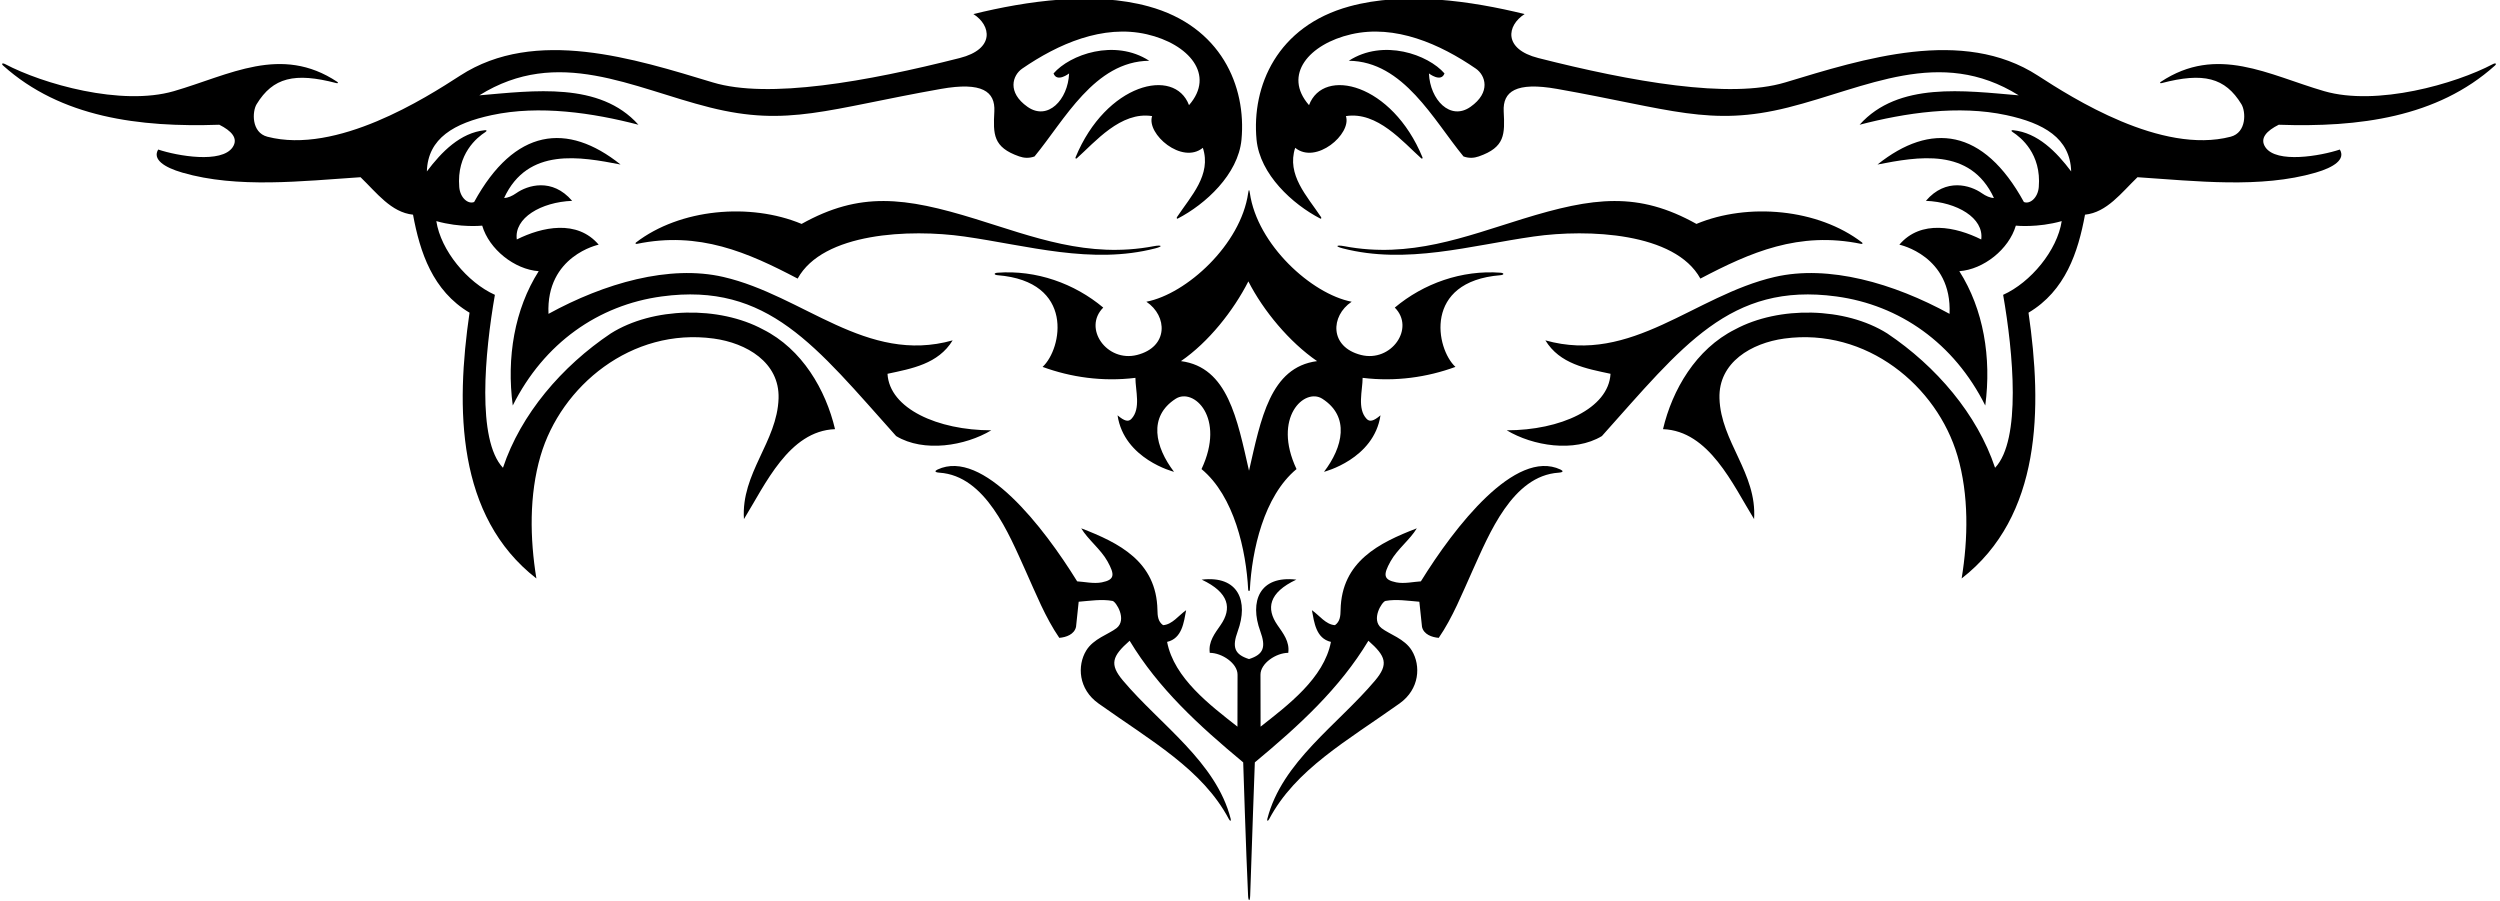 <?xml version="1.0" encoding="UTF-8"?>
<svg xmlns="http://www.w3.org/2000/svg" xmlns:xlink="http://www.w3.org/1999/xlink" width="477pt" height="172pt" viewBox="0 0 477 172" version="1.1">
<g id="surface1">
<path style=" stroke:none;fill-rule:nonzero;fill:rgb(0%,0%,0%);fill-opacity:1;" d="M 432.242 28.102 C 434.359 31.219 442.742 29.766 446.441 28.531 C 447.562 30.398 445.336 31.922 441.812 32.941 C 431.328 35.988 418.977 34.547 407.832 33.812 C 404.75 36.781 402 40.523 397.82 40.961 C 396.5 48.113 394.082 55.48 387.039 59.66 C 389.68 77.812 389.57 98.492 374.281 110.371 C 375.523 102.785 375.676 94.457 373.492 86.984 C 369.59 73.648 356.125 62.453 340.441 64.598 C 334.223 65.445 327.863 69.113 328.074 76 C 328.328 84.297 335.258 90.277 334.68 99.043 C 330.609 92.441 326.102 82.215 317.301 81.883 C 319.062 74.402 323.57 66.594 331.051 62.852 C 339.41 58.344 352.062 58.562 360.09 63.621 C 369.441 69.895 377.25 79.023 380.66 89.254 C 385.684 83.934 384.125 67.312 382.199 56.254 C 387.453 53.895 392.52 47.785 393.375 42.188 C 388.746 43.5 384.621 43.051 384.621 43.051 C 383.301 47.562 378.461 51.41 373.84 51.742 C 378.461 59.004 380 68.242 378.789 77.371 C 372.828 65.449 362.445 58.199 350.375 56.562 C 330.066 53.809 320.945 66.117 305.641 83.203 C 300.359 86.395 292.441 85.074 287.488 82.102 C 297.684 82.102 306.922 77.969 307.289 71.32 C 302.672 70.332 297.609 69.453 294.859 64.941 C 311.34 69.574 323.27 56.395 338.605 52.844 C 348.902 50.461 361.289 54.027 371.973 59.883 C 372.477 48.785 362.398 46.684 362.398 46.684 C 366.508 41.852 373.195 43.281 378.02 45.691 C 378.57 41.582 373.383 38.559 367.461 38.32 C 371.273 33.871 375.973 35.34 378.133 36.863 C 378.887 37.395 379.746 37.773 380.441 37.773 C 375.918 28.012 365.848 29.926 358.223 31.391 C 368.379 23.266 378.438 24.438 386.16 38.543 C 387.289 39.012 388.828 37.777 389 35.688 C 389.52 29.367 385.605 26.227 384.016 25.199 C 383.578 24.922 383.852 24.816 384.121 24.844 C 388.781 25.324 392.375 28.969 395.18 32.711 C 394.996 26.328 389.898 23.492 382.809 21.965 C 373.695 20.004 363.484 21.539 354.812 23.801 C 362.18 15.551 374.832 17.312 385.172 18.191 C 370.145 8.801 356.043 16.773 341.172 20.504 C 326.266 24.242 318.797 20.809 297.121 16.969 C 289.215 15.566 286.715 17.469 286.906 21.254 C 287.129 25.613 287.184 28.098 282.156 29.844 C 281.254 30.16 280.285 30.23 279.238 29.852 C 273.52 22.922 267.801 11.703 257.352 11.594 C 263.945 7.336 272.496 10.418 275.609 14.012 C 274.941 15.801 272.641 14.012 272.641 14.012 C 272.848 19.043 276.719 23.094 280.57 20.387 C 284.512 17.617 283.438 14.363 281.586 13.09 C 274.77 8.406 266.215 4.609 257.809 6.539 C 249.797 8.383 244.695 14.277 249.762 20.062 C 252.516 12.711 265.602 15.93 271.406 30.012 C 271.488 30.215 271.336 30.352 271.172 30.207 C 267.68 27.09 262.789 21.207 256.801 22.152 C 257.938 25.562 251.086 31.445 247.121 28.203 C 245.438 33.359 249.391 37.406 252.047 41.406 C 252.168 41.59 252.086 41.797 251.926 41.711 C 246.629 38.973 240.391 33.281 239.75 26.66 C 238.785 16.422 243.68 5 257.465 1.223 C 268.047 -1.684 280.75 0.191 290.898 2.684 C 287.5 4.844 286.754 9.359 293.512 11.074 C 311.277 15.586 330.035 18.926 340.617 15.727 C 355.559 11.215 374.48 5.129 388.82 14.422 C 395.379 18.672 412.387 29.527 425.613 26.086 C 428.691 25.281 428.516 21.273 427.66 19.879 C 424.555 14.793 420.406 13.766 412.434 15.859 C 412.141 15.938 412.035 15.773 412.27 15.621 C 423.016 8.484 432.863 14.32 443.449 17.391 C 453.5 20.309 468.52 15.992 475.625 12.242 C 476.164 11.957 476.43 12.148 476.02 12.52 C 465.008 22.41 450.047 24.332 434.781 23.801 C 432.527 24.93 431.07 26.371 432.242 28.102 Z M 292.668 45.121 C 302.992 43.656 319.602 44.359 324.434 53.156 C 333.965 48.152 343.215 44.074 355.117 46.535 C 355.344 46.582 355.465 46.41 355.289 46.277 C 346.891 39.812 333.488 38.629 323.68 42.723 C 312.562 36.52 304.051 37.594 290.508 41.773 C 279.469 45.184 269.043 49.344 256.527 46.98 C 254.945 46.684 254.637 46.988 256.199 47.391 C 268.355 50.531 280.512 46.848 292.668 45.121 Z M 169.336 71.32 C 173.953 70.332 179.016 69.453 181.766 64.941 C 165.289 69.574 153.355 56.395 138.02 52.844 C 127.723 50.461 115.336 54.027 104.652 59.883 C 104.148 48.785 114.227 46.684 114.227 46.684 C 110.117 41.852 103.43 43.281 98.605 45.691 C 98.055 41.582 103.242 38.559 109.164 38.32 C 105.352 33.871 100.652 35.34 98.492 36.863 C 97.738 37.395 96.879 37.773 96.184 37.773 C 100.707 28.012 110.777 29.926 118.402 31.391 C 108.246 23.266 98.188 24.438 90.465 38.543 C 89.332 39.012 87.797 37.777 87.625 35.688 C 87.105 29.367 91.02 26.227 92.609 25.199 C 93.043 24.922 92.773 24.816 92.504 24.844 C 87.844 25.324 84.25 28.969 81.445 32.711 C 81.629 26.328 86.727 23.492 93.82 21.965 C 102.93 20.004 113.141 21.539 121.812 23.801 C 114.445 15.551 101.793 17.312 91.453 18.191 C 106.48 8.801 120.582 16.773 135.453 20.504 C 150.359 24.242 157.828 20.809 179.504 16.969 C 187.41 15.566 189.91 17.469 189.719 21.254 C 189.496 25.613 189.441 28.098 194.469 29.844 C 195.371 30.16 196.34 30.23 197.387 29.852 C 203.105 22.922 208.824 11.703 219.273 11.594 C 212.68 7.336 204.129 10.418 201.016 14.012 C 201.684 15.801 203.984 14.012 203.984 14.012 C 203.777 19.043 199.906 23.094 196.055 20.387 C 192.113 17.617 193.188 14.363 195.039 13.09 C 201.855 8.406 210.41 4.609 218.816 6.539 C 226.828 8.383 231.93 14.277 226.863 20.062 C 224.109 12.711 211.023 15.93 205.219 30.012 C 205.137 30.215 205.289 30.352 205.453 30.207 C 208.945 27.09 213.836 21.207 219.824 22.152 C 218.688 25.562 225.539 31.445 229.504 28.203 C 231.188 33.359 227.234 37.406 224.578 41.406 C 224.457 41.59 224.539 41.797 224.699 41.711 C 229.996 38.973 236.234 33.281 236.875 26.66 C 237.84 16.422 232.945 5 219.16 1.223 C 208.578 -1.684 195.875 0.191 185.727 2.684 C 189.125 4.844 189.871 9.359 183.113 11.074 C 165.348 15.586 146.59 18.926 136.008 15.727 C 121.066 11.215 102.145 5.129 87.805 14.422 C 81.246 18.672 64.238 29.527 51.012 26.086 C 47.934 25.281 48.109 21.273 48.965 19.879 C 52.07 14.793 56.219 13.766 64.191 15.859 C 64.484 15.938 64.59 15.773 64.355 15.621 C 53.609 8.484 43.762 14.32 33.176 17.391 C 23.125 20.309 8.105 15.992 1 12.242 C 0.457 11.957 0.195 12.148 0.605 12.52 C 11.617 22.41 26.578 24.332 41.844 23.801 C 44.098 24.93 45.555 26.371 44.383 28.102 C 42.266 31.219 33.883 29.766 30.184 28.531 C 29.062 30.398 31.289 31.922 34.812 32.941 C 45.293 35.988 57.648 34.547 68.793 33.812 C 71.875 36.781 74.625 40.523 78.805 40.961 C 80.125 48.113 82.543 55.48 89.586 59.66 C 86.945 77.812 87.055 98.492 102.344 110.371 C 101.102 102.785 100.949 94.457 103.133 86.984 C 107.035 73.648 120.5 62.453 136.184 64.598 C 142.402 65.445 148.762 69.113 148.551 76 C 148.297 84.297 141.367 90.277 141.945 99.043 C 146.016 92.441 150.523 82.215 159.324 81.883 C 157.562 74.402 153.055 66.594 145.574 62.852 C 137.215 58.344 124.562 58.562 116.535 63.621 C 107.184 69.895 99.375 79.023 95.965 89.254 C 90.941 83.934 92.5 67.312 94.426 56.254 C 89.172 53.895 84.105 47.785 83.25 42.188 C 87.879 43.5 92.004 43.051 92.004 43.051 C 93.324 47.562 98.164 51.41 102.785 51.742 C 98.164 59.004 96.625 68.242 97.836 77.371 C 103.797 65.449 114.18 58.199 126.25 56.562 C 146.559 53.809 155.68 66.117 170.984 83.203 C 176.266 86.395 184.184 85.074 189.137 82.102 C 178.941 82.102 169.703 77.969 169.336 71.32 Z M 238.152 36.832 C 238.258 36.098 238.367 36.102 238.473 36.836 C 239.879 46.66 250.23 56.09 257.898 57.57 C 253.836 60.281 253.645 66.199 259.68 67.727 C 265.445 69.184 270.062 62.621 266.125 58.688 C 271.617 54.086 278.898 51.477 286.312 52.035 C 287.035 52.094 287.02 52.449 286.262 52.512 C 271.516 53.703 273.949 66.539 277.699 70.004 C 272.312 71.98 266.262 72.863 259.988 72.094 C 259.988 74.492 258.902 77.977 260.758 79.926 C 261.328 80.523 262.062 80.375 263.398 79.242 C 262.145 87.625 252.621 90.023 252.621 90.023 C 256.227 85.305 257.605 79.488 252.301 76.082 C 248.914 73.914 242.727 79.625 247.375 89.5 C 241.117 94.684 238.859 105.059 238.473 112.5 C 238.453 112.859 238.172 112.859 238.152 112.5 C 237.766 105.062 235.508 94.684 229.25 89.5 C 233.898 79.625 227.711 73.914 224.324 76.082 C 219.02 79.488 220.398 85.305 224.004 90.023 C 224.004 90.023 214.48 87.625 213.227 79.242 C 214.562 80.375 215.297 80.523 215.867 79.926 C 217.723 77.977 216.637 74.492 216.637 72.094 C 210.363 72.863 204.312 71.98 198.926 70.004 C 202.676 66.539 205.109 53.703 190.363 52.512 C 189.605 52.449 189.59 52.094 190.312 52.035 C 197.727 51.477 205.008 54.086 210.5 58.688 C 206.562 62.621 211.18 69.184 216.945 67.727 C 222.98 66.199 222.789 60.281 218.727 57.57 C 226.395 56.086 236.75 46.656 238.152 36.832 Z M 225.324 68.902 C 234.285 70.059 236.062 80 238.312 89.812 C 240.562 80 242.34 70.059 251.301 68.902 C 246.02 65.273 241.047 59.297 238.188 53.688 C 235.328 59.297 230.605 65.273 225.324 68.902 Z M 220.426 47.391 C 221.988 46.988 221.68 46.684 220.098 46.98 C 207.582 49.344 197.156 45.184 186.117 41.773 C 172.574 37.594 164.062 36.52 152.945 42.723 C 143.137 38.629 129.734 39.812 121.336 46.277 C 121.164 46.41 121.281 46.582 121.508 46.535 C 133.414 44.074 142.66 48.152 152.191 53.156 C 157.023 44.359 173.633 43.656 183.957 45.121 C 196.113 46.848 208.27 50.531 220.426 47.391 Z M 297.738 89.586 C 289.117 85.543 277.531 100.523 271.102 110.922 C 269.762 110.996 267.918 111.422 266.391 111.113 C 263.93 110.613 263.883 109.68 265.32 107.094 C 266.602 104.789 269.062 102.938 270.328 100.801 C 263.117 103.578 255.969 107.129 255.785 116.375 C 255.766 117.496 255.695 118.586 254.711 119.281 C 252.949 119.172 251.738 117.41 250.312 116.422 C 250.75 118.734 251.078 121.812 253.941 122.473 C 252.621 129.402 245.691 134.574 240.52 138.645 L 240.5 128.75 C 240.48 126.559 243.488 124.562 245.801 124.562 C 246.098 122.43 244.828 120.84 243.734 119.262 C 241.562 116.125 242.035 113.086 247.34 110.594 C 240.277 109.762 238.387 114.781 240.461 120.43 C 241.578 123.48 241.102 124.867 238.312 125.75 C 235.523 124.867 235.047 123.48 236.164 120.43 C 238.238 114.781 236.348 109.762 229.285 110.594 C 234.59 113.086 235.062 116.125 232.891 119.262 C 231.797 120.84 230.527 122.43 230.824 124.562 C 233.137 124.562 236.145 126.559 236.125 128.75 L 236.105 138.645 C 230.934 134.574 224.004 129.402 222.684 122.473 C 225.547 121.812 225.875 118.734 226.316 116.422 C 224.887 117.41 223.676 119.172 221.914 119.281 C 220.93 118.586 220.859 117.496 220.84 116.375 C 220.656 107.129 213.508 103.578 206.297 100.801 C 207.562 102.938 210.023 104.789 211.305 107.094 C 212.742 109.68 212.695 110.613 210.234 111.113 C 208.707 111.422 206.863 110.996 205.523 110.922 C 199.094 100.523 187.508 85.543 178.887 89.586 C 178.324 89.848 178.289 90.121 179.25 90.188 C 188.055 90.777 192.484 101.848 195.672 108.883 C 197.664 113.293 199.441 117.797 202.113 121.703 C 203.434 121.594 204.977 121.043 205.305 119.613 L 205.812 114.812 C 207.875 114.648 210.211 114.273 212.27 114.656 C 212.938 114.777 215.109 118.227 213.031 119.852 C 211.523 121.027 208.629 121.855 207.25 124.125 C 205.5 127.004 205.754 131.492 209.586 134.219 C 219.648 141.375 229.457 146.812 234.473 156.293 C 234.695 156.715 234.934 156.68 234.82 156.246 C 232.039 145.348 221.395 138.305 214.27 129.859 C 211.629 126.727 212.191 125.203 215.535 122.254 C 221.035 131.383 228.734 138.422 237.203 145.461 C 237.203 145.461 237.734 162.539 238.133 170.879 C 238.188 172.031 238.496 172.031 238.535 170.875 C 238.797 162.531 239.422 145.461 239.422 145.461 C 247.891 138.422 255.59 131.383 261.09 122.254 C 264.434 125.203 264.996 126.727 262.355 129.859 C 255.23 138.305 244.586 145.348 241.805 156.246 C 241.691 156.68 241.93 156.715 242.152 156.293 C 247.168 146.812 256.977 141.375 267.039 134.219 C 270.871 131.492 271.125 127.004 269.375 124.125 C 267.996 121.855 265.102 121.027 263.594 119.852 C 261.516 118.227 263.688 114.777 264.355 114.656 C 266.414 114.273 268.75 114.648 270.812 114.812 L 271.32 119.613 C 271.648 121.043 273.191 121.594 274.512 121.703 C 277.184 117.797 278.961 113.293 280.953 108.883 C 284.141 101.848 288.57 90.777 297.375 90.188 C 298.332 90.121 298.301 89.848 297.738 89.586 "/>
</g>
</svg>
